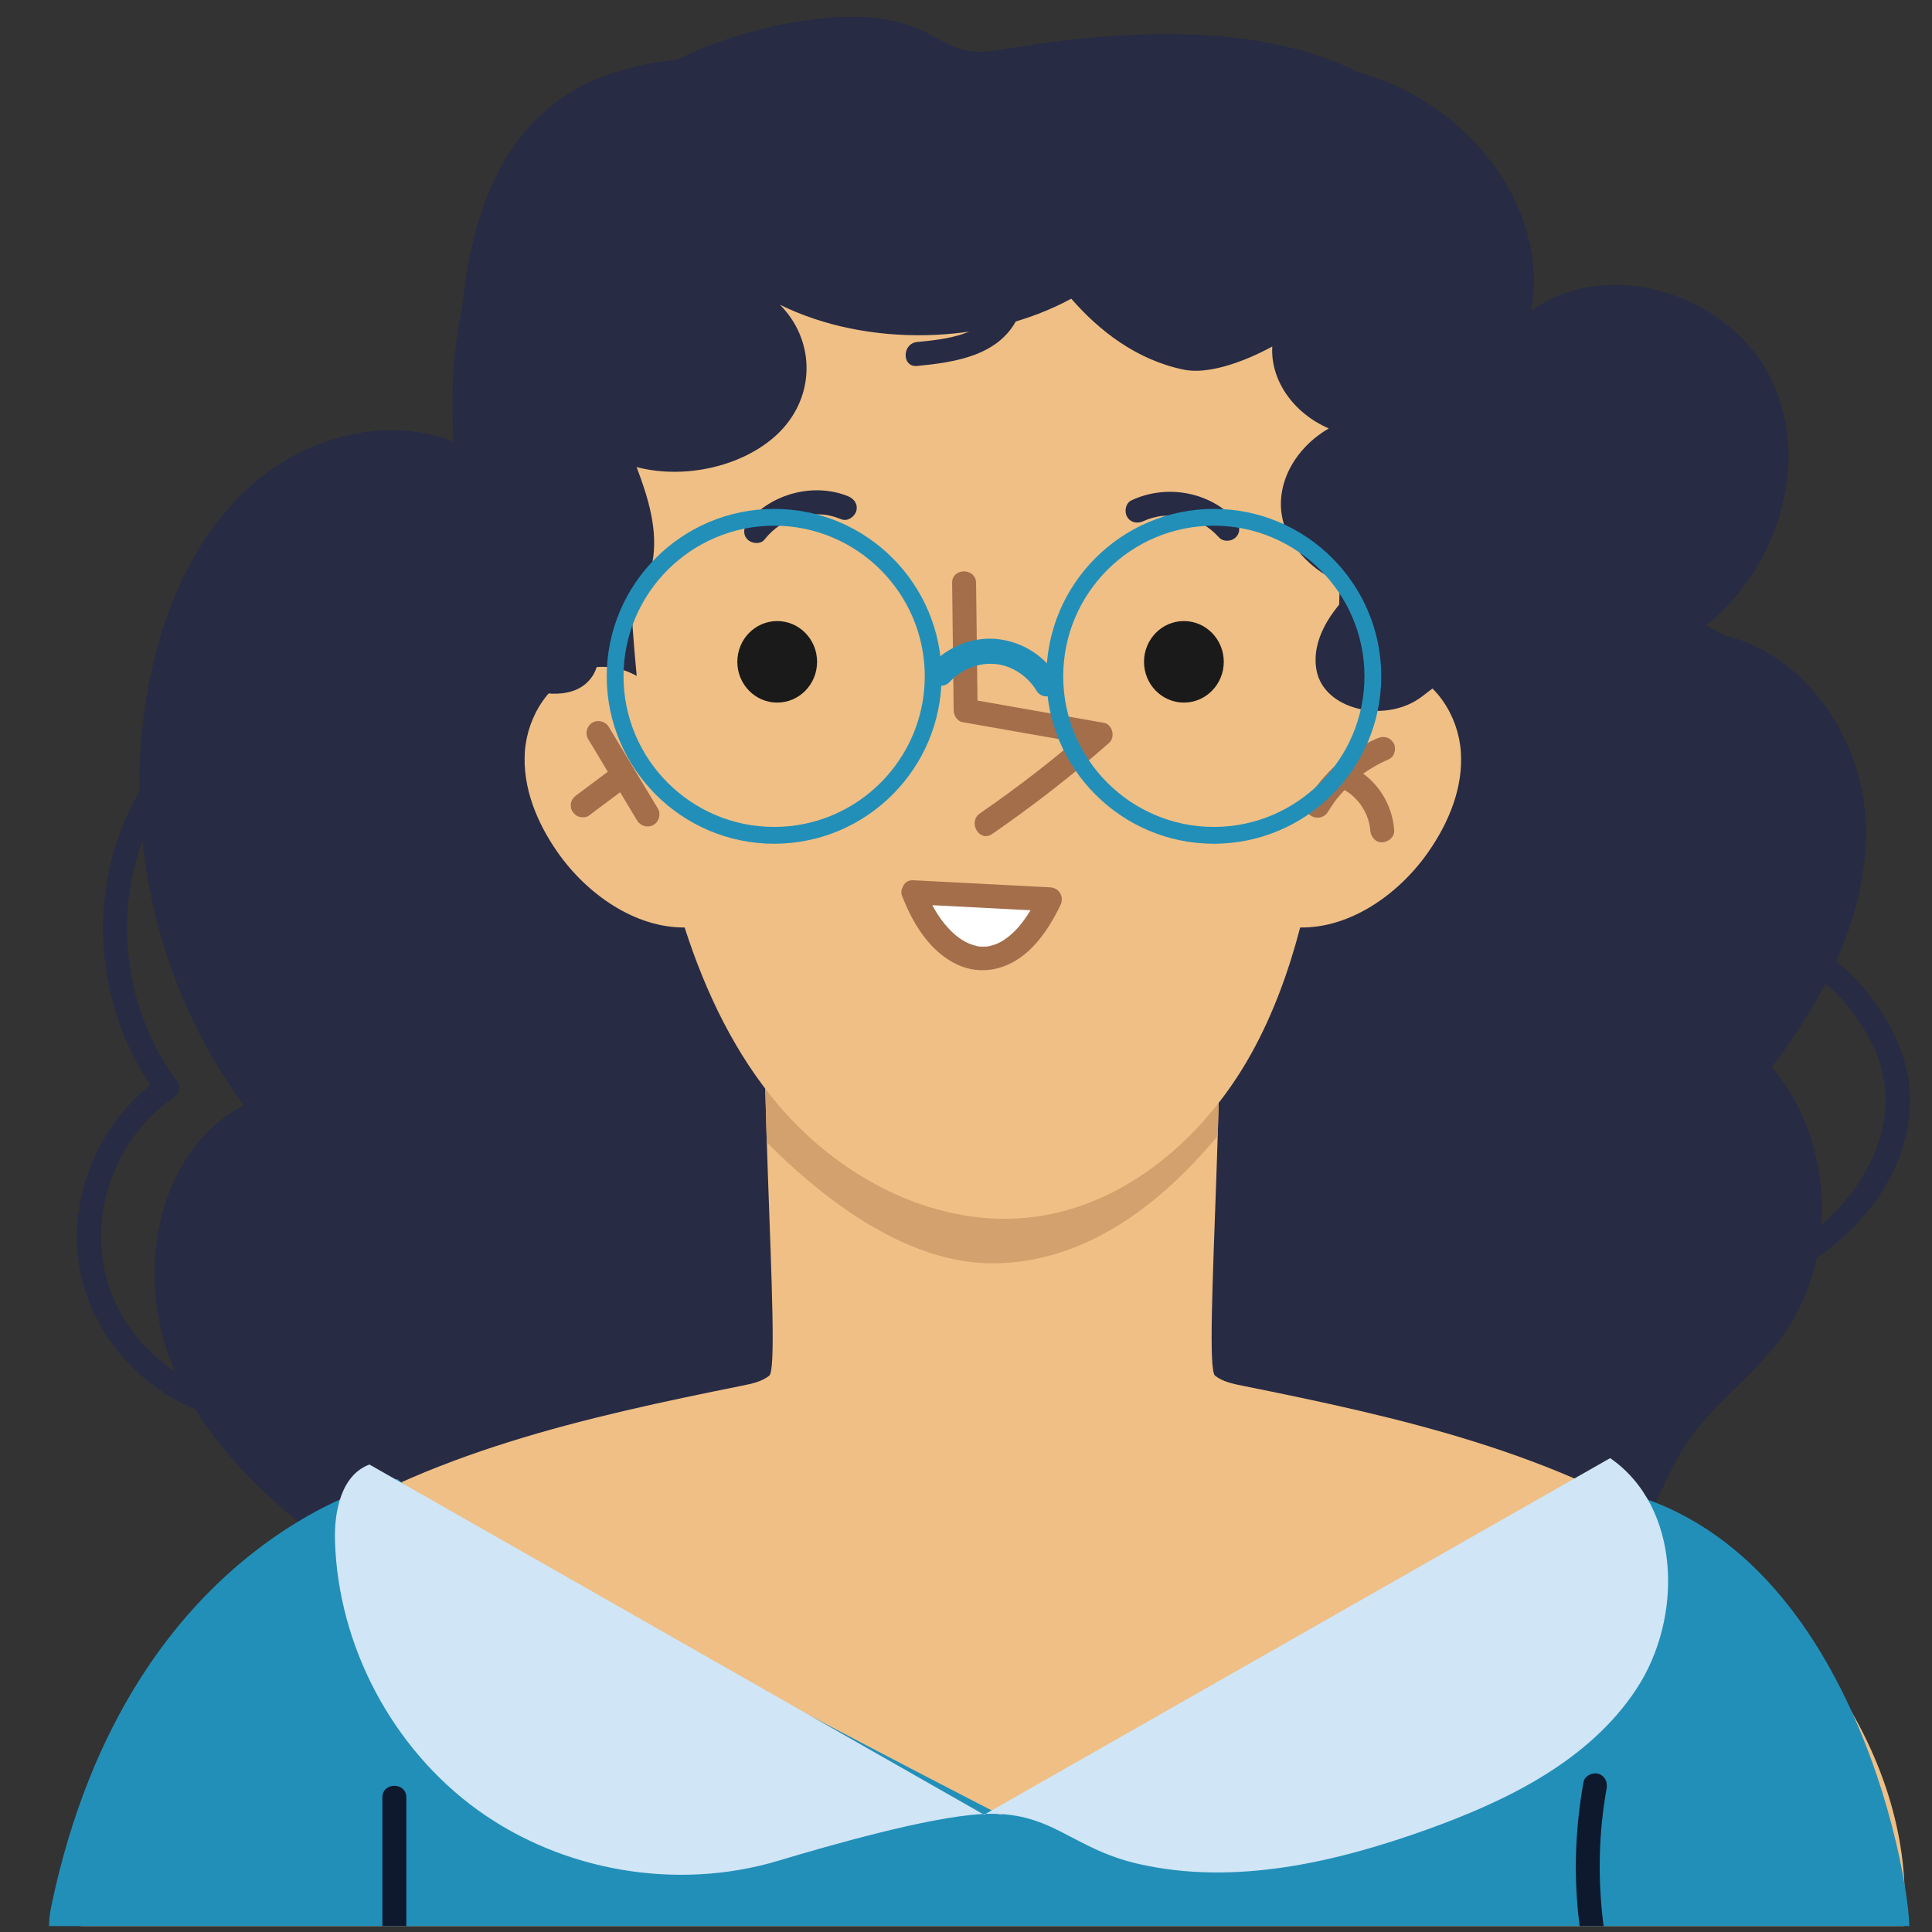 <?xml version="1.0" encoding="utf-8"?>
<!-- Generator: Adobe Illustrator 25.4.1, SVG Export Plug-In . SVG Version: 6.00 Build 0)  -->
<svg version="1.1" id="Layer_1" xmlns="http://www.w3.org/2000/svg" xmlns:xlink="http://www.w3.org/1999/xlink" x="0px" y="0px"
	 viewBox="0 0 500 500" style="enable-background:new 0 0 500 500;" xml:space="preserve">
<rect x="0" y="0" width="500" height="500" fill="#333333" stroke="none"/>
<style type="text/css">
	.st0{clip-path:url(#SVGID_00000183939129933550642490000001785349560030333629_);}
	.st1{fill:#272B44;}
	.st2{clip-path:url(#SVGID_00000028303494127714656710000002277192231130139583_);fill:#D3A16D;}
	.st3{fill:#EFBF85;}
	.st4{fill:#1A1A1A;}
	.st5{fill:#FFFFFF;}
	.st6{fill:#A46E4B;}
	.st7{fill:#228FB9;}
	.st8{fill:#D0E5F6;}
	.st9{fill:#0F192D;}
</style>
<g>
	<defs>
		<rect id="SVGID_1_" x="1.54" y="0" width="498.46" height="498.46"/>
	</defs>
	<clipPath id="SVGID_00000181064266147996445270000004186487987556121986_">
		<use xlink:href="#SVGID_1_"  style="overflow:visible;"/>
	</clipPath>
	<g style="clip-path:url(#SVGID_00000181064266147996445270000004186487987556121986_);">
		<path class="st1" d="M229.55,388.33c-4.2,19.42-17.46,37.79-36.46,43.62c-19,5.83-42.78-4.46-47.83-23.68
			c-2.47,8.94-13.02,13.64-22.24,12.61c-9.23-1.03-17.35-6.32-24.99-11.59c-21.29-14.67-42.8-31.39-53.05-55.12
			c-10.25-23.73-4.81-56.14,18.12-68.08c-23.26-31.61-32.24-73.32-24.05-111.69c3.98-18.67,12.26-37.06,26.76-49.49
			c14.5-12.43,35.97-17.73,53.36-9.85c-1.69-34.09,0.35-75.38,30.09-92.13c9.9-5.57,21.47-7.31,32.8-8.13
			c32.5-2.36,71.69,6.73,82.87,37.32c20.09-22.65,50.03-38.75,80.04-34.66c30,4.09,56.71,33.25,51.26,63.02
			c19.97-14.47,51.74-4.29,62.3,17.99c10.56,22.28,0.76,51.09-19.48,65.18c23.64,0.42,42.11,23.92,43.69,47.5
			c1.58,23.58-9.89,46.19-24.21,65c16.49,19.41,17.38,50.38,2.01,70.69c-7.32,9.68-17.65,16.88-24.29,27.03
			c-4.71,7.21-7.37,15.64-12.33,22.68c-11.35,16.12-35.09,22.01-52.66,13.06c-8.65,26.45-44.32,39.71-68.16,25.34
			c-11.84,10.95-22.15,13.89-36.79,7.14c-14.64-6.76-32.73-22.8-32.08-38.91L229.55,388.33z"/>
		<g>
			<g>
				<defs>
					<path id="SVGID_00000150089985278276785100000005486021434664172197_" d="M437.52,398.85
						c-34.25-22.94-75.64-32.12-116.05-40.24c-2.47-0.5-5.03-1.03-7.01-2.58c-3.39-2.65,4.31-91.91,0-130.94l-57.69,5.4l-57.69-5.4
						c-4.31,39.03,3.39,128.29,0,130.94c-1.98,1.55-4.55,2.09-7.01,2.58c-40.41,8.12-81.8,17.3-116.05,40.24
						c-34.25,22.94-60.19,62.94-54.69,103.79c34.39-0.18,138.66,0.44,235.91,1.72v0.21c2.6-0.04,5.21-0.07,7.81-0.11
						c2.6,0.04,5.21,0.07,7.81,0.11v-0.21c97.25-1.28,184.97-1.9,219.36-1.72C497.71,461.79,471.77,421.79,437.52,398.85z"/>
				</defs>
				<use xlink:href="#SVGID_00000150089985278276785100000005486021434664172197_"  style="overflow:visible;fill:#EFBF85;"/>
				<clipPath id="SVGID_00000031907122726208436800000005451086742950289560_">
					<use xlink:href="#SVGID_00000150089985278276785100000005486021434664172197_"  style="overflow:visible;"/>
				</clipPath>
				<path style="clip-path:url(#SVGID_00000031907122726208436800000005451086742950289560_);fill:#D3A16D;" d="M122.3,223.83
					c22.75-14.65,23.72-21.68,24.82-14.65c5.38,34.54,59.98,117.76,109.62,117.76c64.25,0,101.53-108.45,107.55-135.78
					c-74.26,10.61-149.48,21.24-223.94,12.31c2.04,1.93,4.09,3.86,6.13,5.79L122.3,223.83z"/>
			</g>
			<path class="st3" d="M378.06,194.49c-0.66-9.28-6.54-18.52-15.44-21.23c-5.85-1.78-12.63,0.12-16.96,4.22
				c2.9-49.94,1.31-127.68-2.06-127.97c-51.77-4.38-122.04-14.98-172.42-2.28v1.45c-9.69,32.74-10.54,83.48-6.4,126.24
				c-4.05-2.26-9.05-3.02-13.5-1.67c-8.9,2.7-14.78,11.95-15.44,21.23c-0.66,9.28,3.1,18.41,8.43,26.04
				c7.58,10.87,20.07,19.62,32.91,19.51c5.43,16.85,13.1,32.9,24.55,46.29c16.3,19.06,41.4,31.95,66.25,28.57
				c24.04-3.27,44.21-21.13,55.93-42.36c5.65-10.23,9.61-21.2,12.58-32.5c12.92,0.23,25.52-8.58,33.15-19.52
				C374.96,212.9,378.73,203.77,378.06,194.49z"/>
		</g>
		<g>
			<path class="st4" d="M211.46,171.28c0,5.83-4.62,10.55-10.32,10.55c-5.7,0-10.32-4.72-10.32-10.55c0-5.83,4.62-10.55,10.32-10.55
				C206.83,160.73,211.46,165.45,211.46,171.28z"/>
			<ellipse class="st4" cx="306.39" cy="171.28" rx="10.32" ry="10.55"/>
		</g>
		<g>
			<path class="st5" d="M236.41,230.93c6.88,18.17,23.43,26.45,35.33,1.83L236.41,230.93z"/>
			<g>
				<path class="st6" d="M233.42,231.75c2.59,6.74,6.64,13.67,13.14,17.29c6.26,3.49,13.14,2.37,18.59-2.05
					c4.09-3.31,6.98-8.01,9.27-12.68c1.06-2.16-0.23-4.54-2.68-4.67c-10.3-0.53-20.59-1.06-30.89-1.6
					c-1.48-0.08-2.96-0.15-4.45-0.23c-3.99-0.21-3.98,6,0,6.2c10.3,0.53,20.59,1.06,30.89,1.6c1.48,0.08,2.96,0.15,4.45,0.23
					c-0.89-1.56-1.79-3.11-2.68-4.67c-2.05,4.18-4.54,8.54-8.31,11.43c-1.46,1.12-2.74,1.76-4.36,2.16c-0.96,0.23-0.7,0.2-1.71,0.23
					c-0.42,0.01-0.84-0.01-1.25-0.04c-0.53-0.05,0.11,0.05-0.57-0.1c-2.93-0.64-5.31-2.32-7.51-4.72
					c-2.63-2.86-4.56-6.43-5.95-10.04c-0.6-1.56-2.09-2.64-3.82-2.17C234.09,228.35,232.82,230.18,233.42,231.75z"/>
			</g>
		</g>
		<g>
			<path class="st6" d="M343.67,210.11c0.49-0.8,1-1.59,1.55-2.36c0.13-0.18,0.26-0.36,0.39-0.54c0.04-0.06,0.49-0.64,0.25-0.33
				c-0.25,0.31,0.21-0.26,0.26-0.32c0.17-0.21,0.34-0.41,0.52-0.62c1.19-1.4,2.48-2.7,3.86-3.91c0.34-0.29,0.68-0.58,1.03-0.86
				c0.17-0.14,0.35-0.28,0.53-0.42c-0.48,0.37,0.02-0.01,0.12-0.08c0.75-0.56,1.53-1.09,2.33-1.59c1.59-1,3.26-1.87,4.99-2.62
				c1.5-0.65,1.95-2.95,1.11-4.24c-1-1.55-2.65-1.81-4.24-1.11c-7.47,3.23-13.82,8.92-18.04,15.87c-0.84,1.39-0.35,3.47,1.11,4.24
				C340.93,212.02,342.77,211.59,343.67,210.11L343.67,210.11z"/>
		</g>
		<g>
			<path class="st6" d="M348.09,204.55c0.28,0.17,0.56,0.34,0.84,0.52c0.11,0.07,0.22,0.15,0.32,0.22c0.05,0.03,0.56,0.43,0.16,0.11
				c-0.39-0.32,0.07,0.05,0.15,0.12c0.13,0.1,0.25,0.21,0.37,0.32c0.22,0.19,0.44,0.39,0.65,0.6c0.47,0.46,0.9,0.95,1.32,1.46
				c0.26,0.32-0.05-0.03-0.12-0.16c0.07,0.14,0.2,0.27,0.29,0.4c0.19,0.27,0.37,0.54,0.54,0.82c0.33,0.53,0.63,1.08,0.9,1.64
				c0.06,0.12,0.11,0.24,0.16,0.36c0.28,0.61-0.18-0.48-0.05-0.11c0.11,0.31,0.23,0.61,0.34,0.92c0.2,0.59,0.36,1.19,0.48,1.8
				c0.07,0.32,0.1,0.65,0.17,0.97c-0.03-0.14-0.08-0.67-0.04-0.24c0.02,0.2,0.04,0.39,0.05,0.59c0.11,1.62,1.35,3.18,3.1,3.1
				c1.58-0.07,3.22-1.37,3.1-3.1c-0.45-6.45-4.01-12.42-9.61-15.71c-1.4-0.82-3.46-0.37-4.24,1.11
				C346.19,201.79,346.59,203.67,348.09,204.55L348.09,204.55z"/>
		</g>
		<g>
			<path class="st6" d="M152.21,191.26c4.23,7.04,8.46,14.08,12.69,21.11c0.86,1.43,2.79,1.97,4.24,1.11
				c1.44-0.84,1.98-2.8,1.11-4.24c-4.23-7.04-8.46-14.08-12.69-21.11c-0.86-1.43-2.79-1.97-4.24-1.11
				C151.88,187.85,151.34,189.81,152.21,191.26L152.21,191.26z"/>
		</g>
		<g>
			<path class="st6" d="M152.37,211.1c2.82-2.11,5.64-4.21,8.46-6.32c0.67-0.5,1.19-1.01,1.43-1.85c0.2-0.74,0.11-1.73-0.31-2.39
				c-0.43-0.66-1.06-1.25-1.85-1.43c-0.76-0.17-1.74-0.18-2.39,0.31c-2.82,2.11-5.64,4.21-8.46,6.32c-0.67,0.5-1.19,1.01-1.43,1.85
				c-0.2,0.74-0.11,1.73,0.31,2.39c0.43,0.66,1.06,1.25,1.85,1.43C150.74,211.58,151.72,211.58,152.37,211.1L152.37,211.1z"/>
		</g>
		<g>
			<path class="st1" d="M295.94,134.86c0.62-0.29,1.36-0.58,2.34-0.85c0.48-0.13,0.96-0.24,1.44-0.34c0.22-0.04,0.43-0.08,0.65-0.11
				c0.22-0.03,0.22-0.03-0.01,0c0.11-0.01,0.22-0.02,0.33-0.03c2.05-0.17,3.78-0.11,5.41,0.23c3.78,0.79,6.79,2.45,9.34,5.29
				c1.12,1.25,3.25,1.14,4.39,0c1.24-1.24,1.12-3.14,0-4.39c-6.71-7.47-18.06-9.41-27.02-5.16c-1.51,0.72-1.91,2.89-1.11,4.24
				C292.6,135.3,294.42,135.58,295.94,134.86L295.94,134.86z"/>
		</g>
		<g>
			<path class="st1" d="M197.86,139.63c2.48-3.12,5.46-4.99,9.13-5.95c0.47-0.12,0.95-0.23,1.43-0.32c0.21-0.04,0.43-0.08,0.64-0.11
				c0.22-0.03,0.21-0.03-0.02,0c0.11-0.01,0.22-0.02,0.32-0.04c0.98-0.08,1.95-0.13,2.93-0.08c0.27,0.01,0.54,0.03,0.81,0.05
				c0.08,0.01,0.78,0.08,0.31,0.02c0.48,0.06,0.96,0.16,1.44,0.27c1.01,0.23,1.99,0.55,2.94,0.93c1.55,0.63,3.41-0.68,3.82-2.17
				c0.49-1.77-0.61-3.19-2.17-3.82c-8.85-3.58-20.02-0.64-25.97,6.83c-1.04,1.31-1.28,3.11,0,4.39
				C194.56,140.71,196.81,140.95,197.86,139.63L197.86,139.63z"/>
		</g>
		<path class="st7" d="M102.85,382.78c20.46,17.49,155.96,86.86,155.96,86.86s134.55-65.61,155.23-84.8
			c67.31,11.57,81.35,108.39,80,115.1c-148.45,18.1-264.19,108.27-468.56,9.71c-3.14-1.51-7.23-0.68-9.76-2.98
			c-3.64-3.3-3.38-8.91-2.39-13.62C33.66,396.42,102.85,382.78,102.85,382.78z"/>
		<g>
			<path class="st6" d="M256.76,215.84c10.55-7.26,20.67-15.13,30.28-23.59c1.66-1.46,0.89-4.79-1.37-5.19
				c-11.65-2.05-23.29-4.1-34.94-6.15c0.76,1,1.52,1.99,2.28,2.99c-0.13-11.01-0.27-22.02-0.4-33.03c-0.05-3.99-6.25-4-6.2,0
				c0.13,11.01,0.27,22.02,0.4,33.03c0.02,1.26,0.94,2.76,2.28,2.99c11.65,2.05,23.29,4.1,34.94,6.15
				c-0.46-1.73-0.91-3.46-1.37-5.18c-9.22,8.12-18.9,15.66-29.03,22.62C250.35,212.73,253.45,218.11,256.76,215.84L256.76,215.84z"
				/>
		</g>
		<g>
			<path class="st1" d="M436.71,166.51c14.01,5.61,24.67,19.6,26.01,34.69c1.38,15.52-6.45,31.16-19.65,39.41
				c-3.03,1.89-1.04,6.42,2.39,5.67c17.01-3.69,32.63,10.24,39.41,24.63c8.11,17.21-0.63,35.46-14.33,46.78
				c-7.95,6.57-17.45,11.17-26.91,15.13c-1.56,0.65-2.63,2.05-2.17,3.82c0.39,1.46,2.27,2.81,3.82,2.17
				c18.77-7.86,37.85-18.6,45.89-38.41c3.83-9.45,4.26-19.91,0.44-29.44c-3.68-9.19-9.84-17.29-17.76-23.23
				c-8.63-6.47-19.34-9.76-30.03-7.44c0.8,1.89,1.59,3.78,2.39,5.67c11.79-7.37,20.16-19.91,22.27-33.69
				c2.13-13.89-2.14-27.74-11.25-38.38c-5.11-5.96-11.6-10.46-18.86-13.37C434.65,159.05,433.04,165.05,436.71,166.51L436.71,166.51
				z"/>
		</g>
		<g>
			<path class="st1" d="M132.55,119.81c-19.6,10.21-30.58,33.14-26.85,54.8c1.27-1.27,2.54-2.54,3.82-3.82
				c-21.45-3.59-43.72,3.14-59.99,17.53c-16.77,14.83-24.82,37.43-22.45,59.57c1.36,12.68,5.82,24.94,13.5,35.17
				c0.37-1.41,0.74-2.83,1.11-4.24c-13.48,9.15-21.64,24.88-21.78,41.15c-0.14,16.64,9,31.85,22.91,40.71
				c7.74,4.93,16.79,7.67,25.97,7.72c3.99,0.02,4-6.19,0-6.2c-14.25-0.07-28.02-7.74-35.9-19.59c-7.94-11.92-8.74-27.14-3.02-40.18
				c3.21-7.31,8.32-13.76,14.95-18.26c1.26-0.86,2.18-2.83,1.11-4.24c-12.37-16.46-16.16-38.4-10.48-58.15
				c5.57-19.36,20.68-34.67,39.48-41.6c10.48-3.87,21.88-5.25,32.93-3.4c2.45,0.41,4.24-1.36,3.82-3.82
				c-3.26-18.98,7.03-38.95,24-47.79C139.23,123.32,136.09,117.96,132.55,119.81L132.55,119.81z"/>
		</g>
		<g>
			<path class="st1" d="M384.62,73.44c-2.56-8.84,1.66-81.34-122.8-61.03c-4.21,0.69-8.56,1.55-12.71,0.49
				c-3.38-0.87-6.33-2.97-9.48-4.54c-8.68-4.33-18.72-4.54-28.28-3.45C177.66,8.77,146,28.54,126.94,57.63l1.06-0.11
				c-3.07,4.68-5.11,9.84-6.62,15c-8.01,27.41-3.24,55.92,1.57,83.67c1.01,5.83,2.12,11.88,6.23,16.74
				c4.11,4.86,12.15,8.12,19.04,5.9c6.89-2.22,9.13-11.2,2.67-14.02c10.01-2.67,16.45-10.95,17.96-19.26
				c1.51-8.31-1.06-16.68-4.1-24.67c13.52,3.53,29.77-0.82,38.04-10.18c8.27-9.36,7.87-22.96-0.94-31.83
				c22.47,11.08,53.3,10.44,75.39-1.57c7.22,8.28,16.85,15.84,29.14,18.37c6.01,1.24,14.84-1.64,22.89-5.99
				c-0.52,8.5,5.24,17.14,14.62,21.2c-8.69,5.05-13.55,14.01-12.16,22.44s8.97,15.97,18.97,18.86c-6.39,5.87-11.33,13.46-10.02,21.1
				c0.07,0.38,0.15,0.76,0.26,1.14c2.71,9.63,18.06,12.73,27.08,5.83l8.45-6.46c-0.07-0.35-0.13-0.69-0.2-1.04
				c0.15,0.24,0.3,0.48,0.45,0.73l-0.12,0.21l7.66-5.86C384.28,167.83,395.59,111.33,384.62,73.44z"/>
			<path class="st1" d="M376.51,173.88l0.11-0.19l-0.13,0.1C376.5,173.82,376.5,173.85,376.51,173.88z"/>
		</g>
		<path class="st8" d="M95.62,379.02c-7.24,2.66-9.15,11.98-8.93,19.69c0.79,27.22,14.84,53.76,36.92,69.71
			c22.08,15.95,51.68,20.96,77.78,13.15c13.43-4.02,38.55-11.24,52.54-12.08c18.36-1.1,22.97,8.91,40.92,12.94
			c24.64,5.54,50.43-0.36,74.21-8.86c20.93-7.48,42.19-17.87,54.42-36.42c12.23-18.55,11.5-47.15-6.77-59.79l-162.03,92.29
			L95.62,379.02z"/>
		<g>
			<path class="st9" d="M98.96,465.16c0,11.09,0,22.18,0,33.27c0,3.99,6.2,4,6.2,0c0-11.09,0-22.18,0-33.27
				C105.16,461.17,98.96,461.16,98.96,465.16L98.96,465.16z"/>
		</g>
		<g>
			<path class="st9" d="M409.81,461.21c-2.21,12.26-2.61,24.73-1.02,37.09c0.21,1.66,1.27,3.1,3.1,3.1c1.51,0,3.32-1.43,3.1-3.1
				c-1.52-11.78-1.31-23.75,0.8-35.44c0.3-1.65-0.45-3.34-2.17-3.82C412.12,458.63,410.11,459.55,409.81,461.21L409.81,461.21z"/>
		</g>
		<g>
			<path class="st1" d="M278.74,51.2c-1.41,6.79-4.72,12.95-9.69,17.81c-4,3.91-9.48,7.79-15.39,7.05
				c-1.72-0.21-4.05-1.07-4.11-3.14c-0.05-1.58,1.64-2.52,3.04-2.9c5.69-1.57,7.35,4.48,5.53,8.85c-3.32,7.95-13.32,8.91-20.77,9.64
				c-3.94,0.38-3.98,6.59,0,6.2c9.67-0.94,21.18-2.59,25.96-12.34c3.71-7.59,1.17-18.47-8.65-18.79c-7.4-0.25-14.73,7.2-9.67,14.32
				c4.91,6.91,15.5,4.67,21.59,0.89c9.24-5.74,15.93-15.28,18.14-25.93C285.54,48.95,279.56,47.28,278.74,51.2L278.74,51.2z"/>
		</g>
		<g>
			<path class="st7" d="M200.35,218.36c-23.89,0-43.33-19.44-43.33-43.33c0-23.89,19.44-43.33,43.33-43.33
				c23.89,0,43.33,19.44,43.33,43.33C243.68,198.92,224.25,218.36,200.35,218.36z M200.35,136.05c-21.49,0-38.98,17.49-38.98,38.98
				s17.49,38.98,38.98,38.98c21.49,0,38.98-17.49,38.98-38.98S221.85,136.05,200.35,136.05z"/>
			<path class="st7" d="M314.14,218.36c-23.89,0-43.33-19.44-43.33-43.33c0-23.89,19.44-43.33,43.33-43.33
				c23.89,0,43.33,19.44,43.33,43.33C357.46,198.92,338.03,218.36,314.14,218.36z M314.14,136.05c-21.49,0-38.98,17.49-38.98,38.98
				s17.49,38.98,38.98,38.98c21.49,0,38.98-17.49,38.98-38.98S335.63,136.05,314.14,136.05z"/>
			<path class="st7" d="M245.71,176.54c3.13-3.39,7.64-5.19,12.2-4.66c4.11,0.48,8.07,3.13,10.27,6.79
				c2.17,3.59,7.81,0.31,5.63-3.29c-3.35-5.54-9.07-9.22-15.49-9.97c-6.33-0.74-12.92,1.86-17.22,6.52c-1.19,1.29-1.28,3.33,0,4.61
				C242.31,177.75,244.51,177.84,245.71,176.54L245.71,176.54z"/>
		</g>
	</g>
</g>
</svg>
